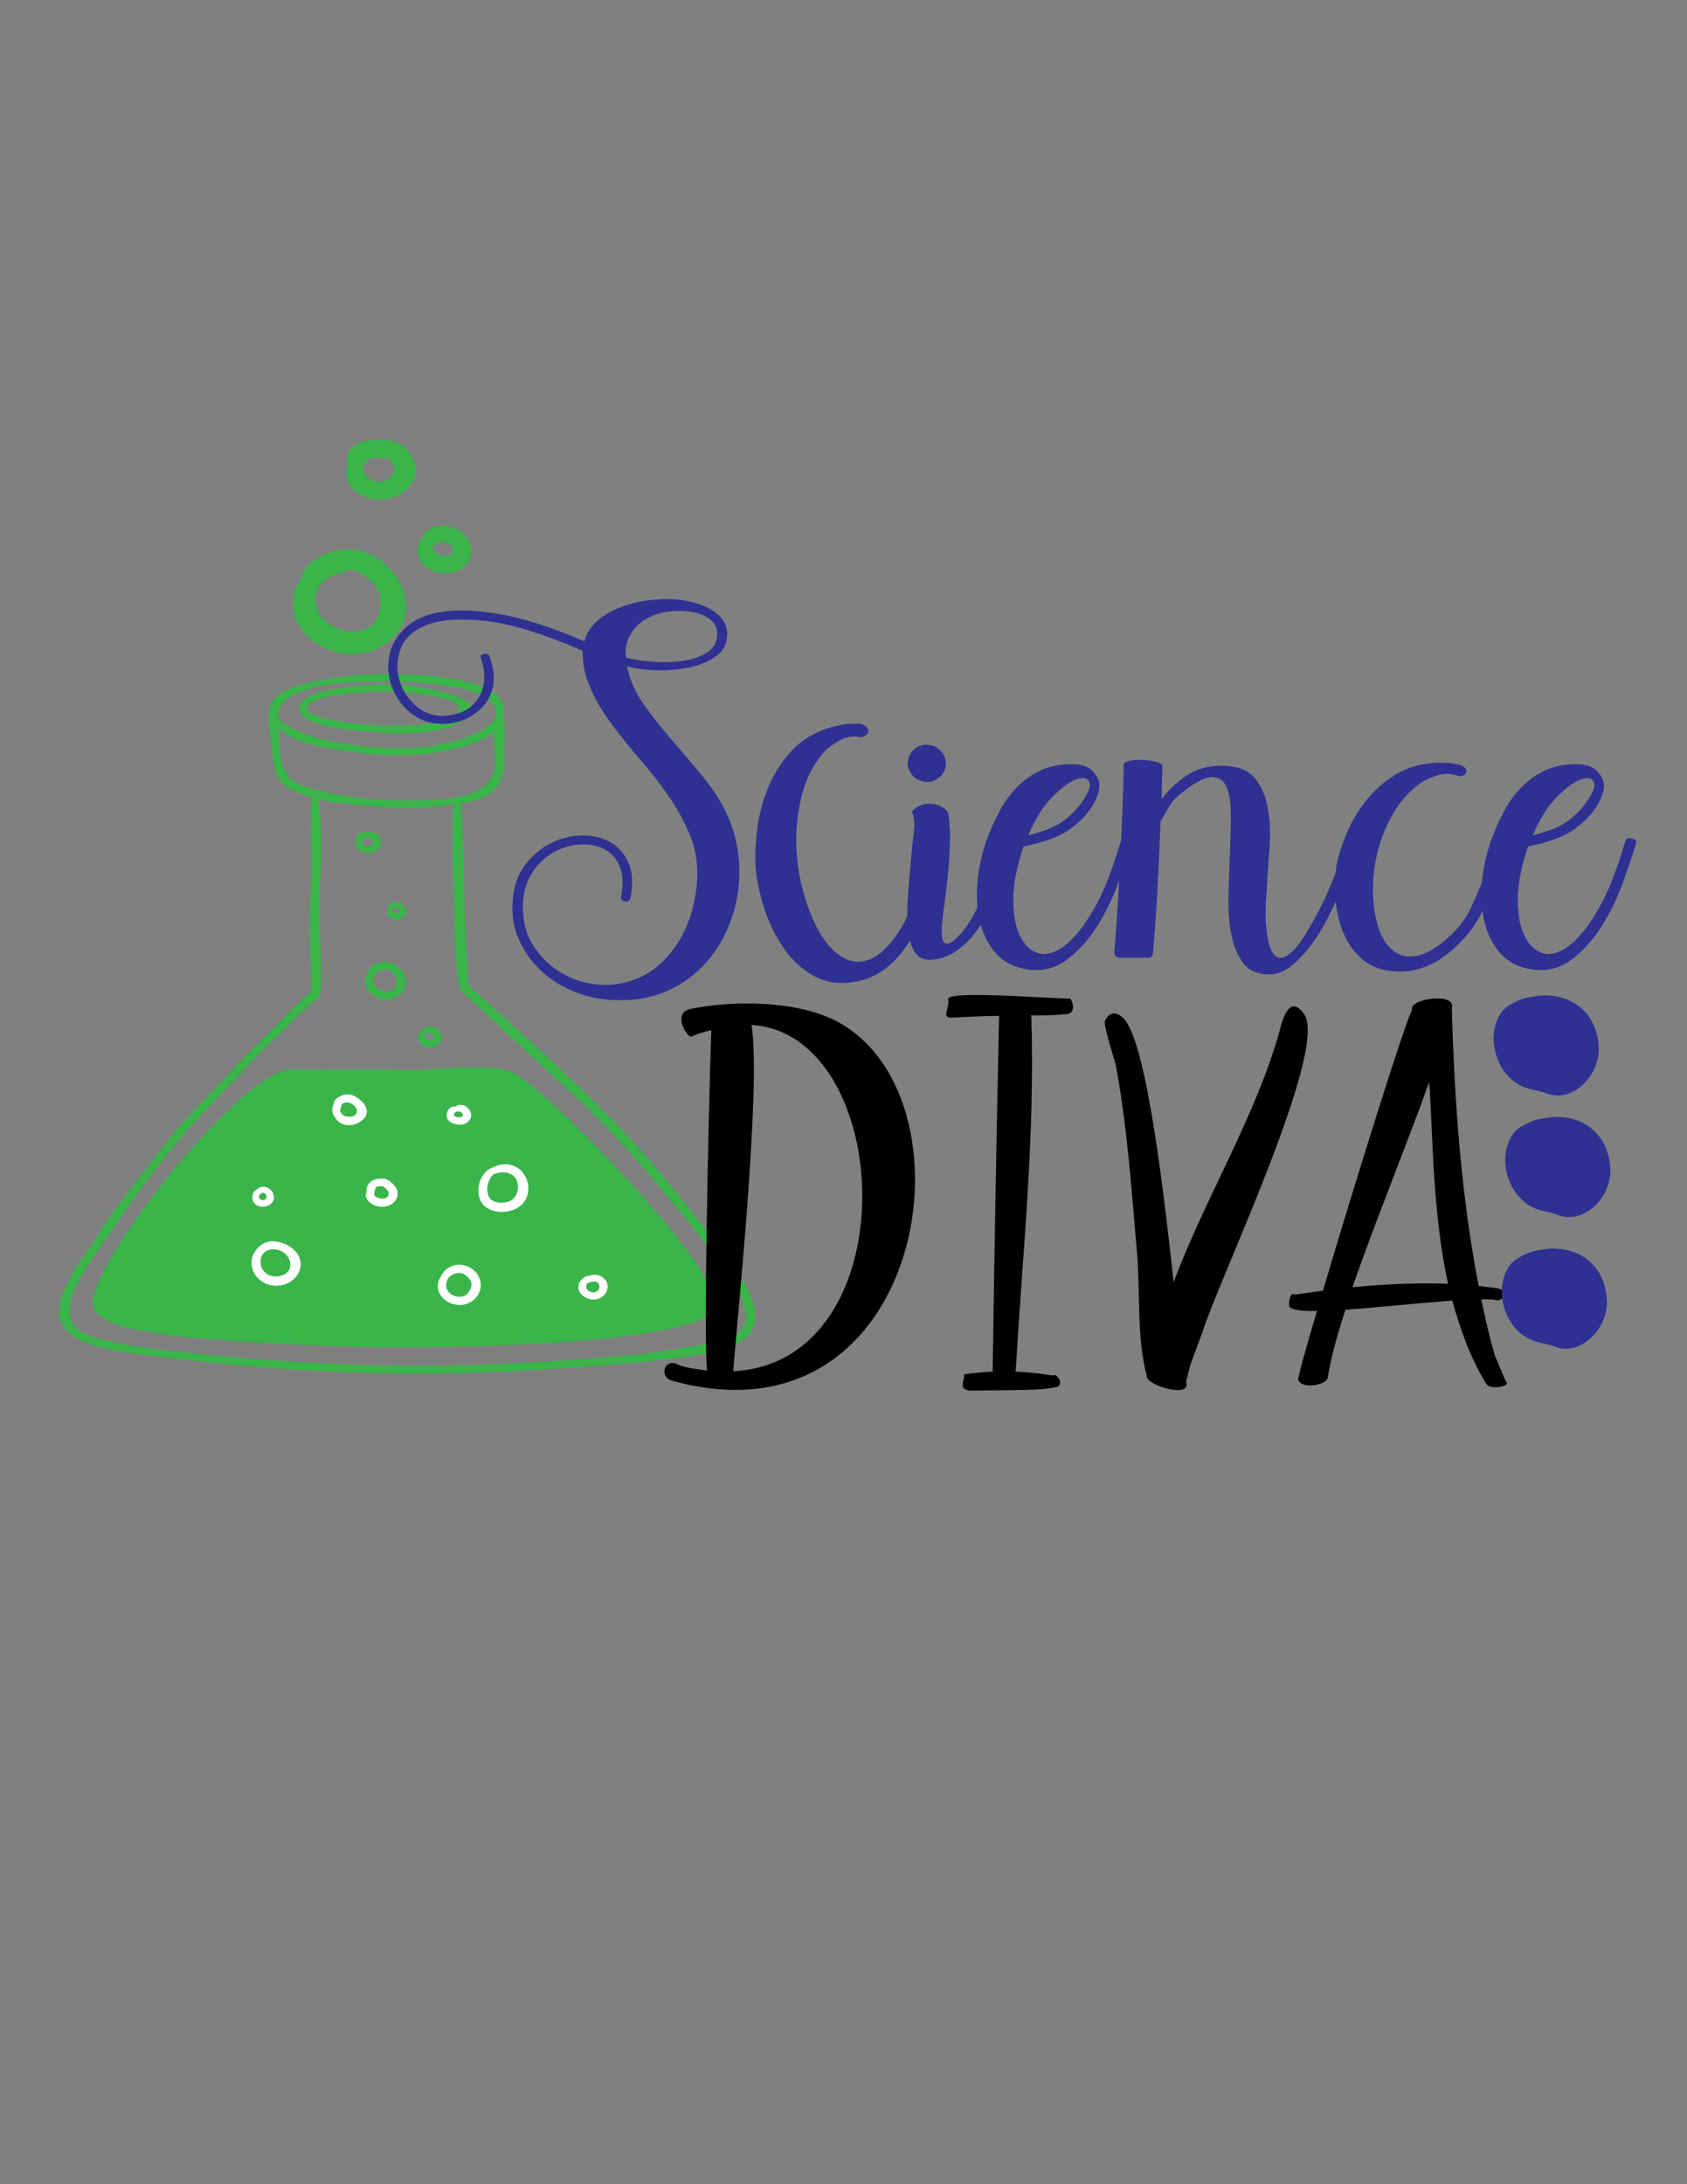 <?xml version="1.0" encoding="iso-8859-1"?>
<!-- Generator: Adobe Illustrator 21.0.0, SVG Export Plug-In . SVG Version: 6.00 Build 0)  -->
<svg version="1.1" id="Layer_1" xmlns="http://www.w3.org/2000/svg" xmlns:xlink="http://www.w3.org/1999/xlink" x="0px" y="0px"
	 width="612px" height="792px" viewBox="0 0 612 792" enable-background="new 0 0 612 792" xml:space="preserve">
<rect x="0" y="0" width="612" height="792" fill="#808080" stroke="none"/>
<g>
	<g>
		<g>
			<path fill="#39B54A" d="M130.863,265.091c11.131,1.162,28.899,2.308,38.241-4.607c10.097-7.475-16.735-11.443-20.238-11.781
				c-7.753-0.744-15.804-0.644-23.494,0.562c-4.855,0.76-11.423,1.406-15.218,4.652c-0.319,0.045-0.623,0.212-0.836,0.562
				c-0.072,0.123-0.086,0.226-0.149,0.347c-0.003,0.005-0.009,0.007-0.015,0.013c-0.021,0.026-0.013,0.065-0.031,0.093
				C105.007,263.112,126.515,264.635,130.863,265.091z M137.504,250.806c4.545-0.225,9.185,0.227,13.697,0.661
				c2.91,0.28,5.749,0.867,8.574,1.526c0.749,0.188,1.502,0.377,2.254,0.568c4.922,0.687,6.473,5.026,0.651,6.985
				c-6.911,2.458-14.859,2.547-22.163,2.629c-3.268,0.036-28.457-1.465-29.21-6.333
				C112.678,251.237,133.832,250.986,137.504,250.806z"/>
		</g>
		<path fill="#39B54A" d="M260.66,451.836c-12.982-16.878-26.143-33.409-41.352-48.652c-15.681-15.734-32.555-30.671-49.047-45.628
			c-0.09-0.082-0.157-0.143-0.247-0.184c-0.945-11.095-1.282-22.232-1.553-33.348c-0.292-10.891-0.517-21.823-1.26-32.714
			c4.23-0.654,8.797-1.737,11.497-4.311c3.712-3.535,4.477-7.887,4.342-12.689c-0.135-4.925,0.472-10.196-0.383-15.1
			c3.487-14.569-34.985-14.733-43.242-14.814c-6.637-0.082-39.237,1.716-41.375,11.688c-0.067,0.082-0.157,0.143-0.18,0.245
			c-1.283,5.149,0.697,11.913,1.012,17.144c0.27,4.373,0.832,8.889,4.86,11.606c2.677,1.819,5.917,3.147,9.427,4.148
			c-1.08,10.748,0.36,21.741-0.405,32.571c-0.9,12.383-0.45,24.99,0.45,37.373c0,0.02-0.023,0.02-0.023,0.02
			c-0.99,0.674-4.32,3.903-4.589,4.311c-0.878,0.756-1.642,1.43-1.89,1.676c-2.767,2.799-5.489,5.619-8.212,8.46
			c-3.352,3.29-6.727,6.539-9.989,9.89c-6.435,6.641-12.644,13.445-19.056,20.107c-6.097,6.334-11.406,13.507-16.694,20.434
			c-5.917,7.785-12.216,15.427-17.256,23.744c-5.152,8.46-22.904,28.484-8.437,37.005c7.042,4.128,15.861,5.251,23.983,6.314
			c11.632,1.553,23.264,2.758,34.94,3.862c40.857,3.882,81.107,3.923,122.054,0.838c9.562-0.715,19.169-1.226,28.685-2.37
			c9.314-1.124,19.956-1.982,28.685-5.333C283.878,481.076,267.927,461.256,260.66,451.836z M139.326,247.029
			c6.367-0.082,12.937,0.368,19.236,1.206c6.074,0.817,17.189,2.064,20.541,7.56c0.652,1.063,0.877,2.043,0.832,2.983
			c-0.225,0.633-0.427,1.287-0.562,1.941c-2.52,4.781-12.914,7.581-16.761,8.562c-7.267,1.859-14.714,2.207-22.229,1.941
			c-7.019-0.266-13.926-1.185-20.789-2.554c-3.375-0.674-15.816-3.964-18.831-8.521
			C100.606,247.193,129.494,247.132,139.326,247.029z M110.37,285.138c-9.809-3.086-8.617-12.689-9.269-21.19
			c0.18,0.184,0.338,0.388,0.54,0.572c6.03,5.721,19.326,7.213,27.403,8.255c11.587,1.492,22.881,1.655,34.265-0.899
			c5.625-1.267,11.744-2.922,15.681-6.58c0.023,4.189,0.787,8.603,0.518,12.26c-1.035,13.895-24.231,12.689-35.255,12.628
			C133.229,290.124,120.787,288.408,110.37,285.138z M255.665,487.308c-21.419,4.393-43.939,5.619-65.808,6.886
			c-41.127,2.37-81.669,0.572-122.616-3.801c-11.272-1.206-22.678-2.473-33.522-5.64c-17.279-5.047-3.712-23.07,1.98-31.447
			c11.047-16.306,22.341-32.878,35.975-47.57c5.602-6.048,11.294-12.015,17.031-17.961c0.833-0.797,1.62-1.676,2.362-2.493
			c0.495-0.511,0.945-1.022,1.44-1.512c3.802-3.923,7.785-7.703,11.677-11.524c0.225-0.245,0.765-0.776,1.417-1.471
			c2.272-2.248,4.567-4.495,6.975-6.62c0.742-0.633,2.002-1.471,2.655-2.452c0.517-0.123,0.945-0.49,0.99-1.144
			c1.057-12.812-1.102-25.706-0.202-38.579c0.742-10.626,0.877-21.537-0.45-32.142c8.73,2.043,18.764,2.329,26.481,2.942
			c6.704,0.531,13.702,0.041,20.339-0.817c0.788-0.102,1.665-0.204,2.565-0.327c-1.237,1.614-0.697,13.67-0.742,15.141
			c-0.135,6.396,0.225,12.853,0.36,19.249c0.225,10.625,0.495,21.68,2.025,32.224c0.09,0.613,0.495,1.001,1.035,1.144v0.02
			c0.068,0.082,0.135,0.164,0.225,0.245c13.589,13.098,27.718,25.746,41.555,38.66c12.959,12.097,24.073,25.093,35.233,38.558
			c6.592,7.928,12.937,16.04,18.719,24.479c3.353,4.863,6.84,10.012,7.2,15.877C270.986,484.734,261.874,486.042,255.665,487.308z"
			/>
		<path fill="#39B54A" d="M259.422,470.859c0-0.082-0.022-0.184-0.022-0.286c0-0.02-0.023-0.02-0.023-0.041
			c-6.367-17.971-44.333-56.54-53.614-65.289c-15.241-14.369-19.214-17.01-24.186-17.623c-12.689-1.614-24.024,0.814-36.841,0.32
			c-12.302-0.474-26.05,0.145-38.521-0.264c-18.872-0.619-75.989,73.919-72.497,85.84c1.579,5.391,10.372,7.54,15.164,8.5
			c9.764,1.982,19.911,3.147,29.878,3.842c18.291,1.308,36.695,2.166,54.986,2.534c19.866,0.429,95.641,0.05,119.489-9.522
			C258.124,476.907,259.737,474.129,259.422,470.859z"/>
		<g>
			<path fill="#FFFFFF" d="M98.87,450.09c-2.583-0.052-5.017,1.567-6.258,3.534c-0.057,0.09-0.091,0.179-0.142,0.269
				c-2.262,3.112-1.285,7.825,1.966,10.364c4.853,3.792,12.336,1.833,14.261-3.667C110.707,454.85,104.626,450.204,98.87,450.09z
				 M97.362,462.24c-2.562-1.3-3.317-4.149-2.571-6.585c0.767-1.454,2.113-2.604,3.999-2.675c3.608-0.135,6.526,2.427,6.536,5.664
				C105.339,462.34,100.426,463.792,97.362,462.24z"/>
			<path fill="#FFFFFF" d="M187.334,423.206c-2.693-1.508-5.929-1.279-8.45,0.052c-4.661,1.518-6.47,7.984-4.627,11.995
				c2.355,5.124,10.668,5.359,14.746,1.819C193.284,433.352,192.199,425.929,187.334,423.206z M186.369,434.556
				c-1.805,1.983-7.132,2.177-8.712-0.086c-1.646-2.358-0.954-6.273,1.196-8.557c2.072-1.011,4.677-1.167,6.672-0.054
				C188.624,427.589,188.515,432.199,186.369,434.556z"/>
			<path fill="#FFFFFF" d="M143.493,430.426c-0.764-1.113-2.753-3.03-4.336-3.051c-2.069-0.032-3.965,0.132-5.297,1.778
				c-0.796,0.984-1.018,1.952-0.885,2.936c-0.431,1.316-0.302,2.514,0.89,3.668c2.677,2.59,7.825,2.454,9.795-0.753
				C144.534,433.578,144.424,431.784,143.493,430.426z M140.902,433.45c-0.547,1.685-3.127,1.236-4.322,0.633
				c-0.978-0.495-0.869-1.032-0.721-1.909c0.089-0.517,0.289-1.229,0.649-1.753c0.633-0.351,1.386-0.311,2.152-0.288
				c0.591,0.019,1.334,0.942,1.708,1.28C141.055,432.036,141.171,432.626,140.902,433.45z"/>
			<path fill="#FFFFFF" d="M97.875,431.152c-1.569-1.209-3.494-1.077-4.577,0.066c-1.803,0.797-2.258,3.185-1.28,4.708
				c1.323,2.058,4.362,2.039,6.178,0.643C100.035,435.16,99.559,432.447,97.875,431.152z M96.333,434.789
				c-0.553,0.569-1.444,0.429-2.011-0.023c-0.456-0.361-0.411-0.954-0.19-1.502c0.549-0.52,1.01-0.95,1.869-0.523
				C96.813,433.147,96.913,434.192,96.333,434.789z"/>
			<path fill="#FFFFFF" d="M168.894,458.949c-3.833-1.205-7.567,0.786-8.878,3.814c-1.286,1.837-1.672,4.198-0.536,6.295
				c2.395,4.411,8.948,5.636,12.753,1.947C176.261,467.1,174.487,460.707,168.894,458.949z M170.034,468.506
				c-1.68,2.645-5.814,1.956-7.47-0.255c-1.155-1.54-0.837-3.513,0.227-5.051c0.769-0.732,1.725-1.284,3.05-1.557
				c1.966-0.406,3.798,1.035,4.721,2.468C171.532,465.618,170.91,467.125,170.034,468.506z"/>
			<path fill="#FFFFFF" d="M219.455,463.907c-1.6-1.742-3.818-2.055-5.72-1.308c-1.799-0.054-3.749,2.016-3.922,3.505
				c-0.351,3.068,2.847,5.316,6.043,5.097C219.513,470.948,221.885,466.548,219.455,463.907z M215.531,468.627
				c-1.349,0.093-2.865-0.783-2.903-2.076c-0.013-0.452,0.205-0.891,0.51-1.281c0.815-0.316,1.635-0.601,2.535-0.591
				C218.212,464.704,217.922,468.456,215.531,468.627z"/>
			<path fill="#FFFFFF" d="M170.711,403.246c-0.345-0.956-1.479-2.212-2.586-2.482c-1.249-0.304-2.143-0.028-3.063,0.493
				c-1.596-0.148-2.803,1.018-3.033,2.804c-0.34,2.653,2.753,3.874,5.181,3.717C169.752,407.613,171.531,405.5,170.711,403.246z
				 M167.248,405.051c-0.726,0.219-1.732,0.093-2.308-0.367c-0.816-0.655,0.112-1.456,0.887-1.669
				c0.707-0.041,1.379,0.037,1.822,0.652C168.032,404.199,168.015,404.819,167.248,405.051z"/>
			<path fill="#FFFFFF" d="M127.621,397.04c-1.904-0.68-4.15,0.2-5.569,1.299c-0.701,0.542-0.961,1.25-0.973,1.992
				c-1.062,1.684-0.553,3.938,1.102,5.778c2.761,3.072,7.52,2.122,9.958-0.654C135.006,402.188,130.811,398.178,127.621,397.04z
				 M129.472,403.349c-0.397,1.751-3.255,1.919-4.559,1.24c-0.851-0.442-1.424-1.201-1.619-1.997
				c0.048-0.069,0.123-0.117,0.143-0.202c0.314-1.529,0.473-2.707,2.595-2.671C127.746,399.747,129.843,401.722,129.472,403.349z"/>
		</g>
		<path fill="#39B54A" d="M159.448,374.043c-0.634-0.941-2.349-1.869-3.576-1.91c-1.365-0.044-2.079,0.57-2.806,1.495
			c-1.261,0.76-2.035,1.939-1.331,3.544c0.922,2.095,3.63,3.17,5.933,2.366C160.338,378.606,160.875,376.16,159.448,374.043z
			 M156.29,377.197c-0.79,0.255-1.668-0.358-2.049-0.924c-0.426-0.63,0.051-1.198,0.625-1.624c0.662-0.052,1.215,0.085,1.977,0.542
			C157.996,375.881,157.216,376.902,156.29,377.197z"/>
		<path fill="#39B54A" d="M142.249,349.294c-2.303-0.951-4.835-0.537-6.869,0.761c-1.112,0.706-1.64,1.525-1.872,2.449
			c-1.192,1.732-1.475,4.101-0.426,5.955c2.402,4.245,8.503,5.538,12.344,1.956C149.197,356.898,146.637,351.106,142.249,349.294z
			 M143.57,357.475c-1.131,3.159-5.814,2.278-7.394,0.12c-1.837-2.505-0.316-5.461,2.88-5.8c0.275-0.03,0.388-0.178,0.439-0.351
			c1.389-0.111,2.687,0.996,3.522,1.818C144.131,354.36,144.035,356.178,143.57,357.475z"/>
		<path fill="#39B54A" d="M145.63,327.689c-1.651-1.04-4.292-0.553-4.787,1.237c-0.794,0.916-0.772,2.259,0.247,3.328
			c1.374,1.449,4.343,1.595,5.619-0.011C147.95,330.681,147.276,328.727,145.63,327.689z M144.899,330.634
			c-0.281,1.06-2.982,0.339-2.507-0.891c0.468-0.366,0.888-0.584,1.626-0.409C144.679,329.49,145.059,330.041,144.899,330.634z"/>
		<path fill="#39B54A" d="M137.174,302.954c-1.006-1.215-2.296-1.379-3.88-1.382c-1.441,0.001-2.785,0.227-3.678,1.317
			c-0.518,0.632-0.517,1.338-0.31,2.012c-0.46,1.132-0.152,2.493,1.126,3.476c2.423,1.862,6.023,1.073,7.441-1.396
			C138.619,305.682,138.089,304.061,137.174,302.954z M135.284,305.963c-1.034,1.83-3.609,1.002-3.949-0.327
			c-0.009-0.301,0.022-0.571,0.086-0.813c0.121-0.259,0.343-0.519,0.679-0.773c0.197-0.079,0.41-0.144,0.716-0.152
			c0.503-0.012,1.063-0.007,1.564,0.07C135.205,304.093,135.624,305.359,135.284,305.963z"/>
	</g>
	<g>
		<path fill="#2E3192" d="M264.427,296.89c-2.265-5.246-5.238-10.12-8.918-14.628c-3.682-4.505-7.433-8.943-11.254-13.316
			c-3.823-4.369-7.327-8.776-10.511-13.214c-3.186-4.439-5.275-9.145-6.264-14.123c2.687,0.807,6.156,1.28,10.403,1.412
			c4.247,0.136,8.316-0.202,12.209-1.009c3.893-0.807,7.185-2.219,9.876-4.236c2.687-2.017,3.961-4.773,3.821-8.272
			c-0.143-2.825-1.417-5.176-3.821-7.061c-2.41-1.882-5.383-3.26-8.92-4.137c-3.54-0.873-7.398-1.21-11.572-1.009
			c-4.177,0.203-8.142,0.877-11.891,2.018c-3.753,1.143-7.081,2.824-9.979,5.044c-2.905,2.219-4.779,4.943-5.629,8.17
			c-11.326-4.842-21.094-8.035-29.303-9.583c-8.211-1.544-15.149-1.982-20.809-1.311c-5.66,0.674-10.087,2.254-13.271,4.741
			c-3.186,2.49-5.379,5.381-6.583,8.675c-1.202,3.298-1.487,6.693-0.85,10.189c0.637,3.499,1.984,6.626,4.034,9.381
			c2.054,2.759,4.671,4.877,7.857,6.356c3.186,1.482,6.831,1.885,10.935,1.21c2.549-0.403,4.917-1.276,7.114-2.622
			c2.193-1.343,3.999-3.027,5.416-5.045c1.413-2.017,2.261-4.404,2.546-7.162c0.283-2.756-0.211-5.883-1.485-9.382
			c-0.286-0.807-0.993-1.075-2.125-0.807c-1.134,0.271-1.417,0.877-0.848,1.816c0.705,2.153,1.061,4.338,1.061,6.557
			s-0.461,4.306-1.38,6.254c-0.923,1.952-2.303,3.601-4.142,4.944c-1.841,1.346-4.177,2.219-7.007,2.622
			c-4.388,0.675-8.208-0.267-11.467-2.825c-3.254-2.553-5.484-5.75-6.688-9.583c-1.202-3.833-1.096-7.698,0.319-11.601
			c1.415-3.899,4.638-6.825,9.661-8.776c5.027-1.948,12.104-2.421,21.235-1.412c9.129,1.009,20.842,4.609,35.143,10.793
			c0,4.978,1.024,9.684,3.078,14.123c2.05,4.438,4.671,8.776,7.857,13.012c3.184,4.237,6.583,8.443,10.192,12.609
			c3.61,4.172,6.934,8.443,9.979,12.812c3.043,4.372,5.592,8.978,7.644,13.82c2.052,4.842,3.008,10.088,2.867,15.737
			c-0.143,3.363-0.637,6.859-1.485,10.491c-0.85,3.631-2.16,7.127-3.928,10.491c-1.773,3.36-4.001,6.421-6.69,9.179
			c-2.689,2.756-5.875,4.943-9.555,6.557c-4.533,1.882-9.237,2.623-14.121,2.219c-4.884-0.403-9.342-1.784-13.376-4.136
			c-4.036-2.355-7.4-5.548-10.087-9.583c-2.691-4.035-4.034-8.808-4.034-14.324c0-4.571,0.989-8.505,2.973-11.802
			c1.98-3.295,4.458-5.851,7.431-7.667c2.973-1.816,6.121-2.891,9.45-3.229c3.324-0.334,6.334,0.101,9.024,1.312
			c2.689,1.21,4.706,3.263,6.053,6.153c1.342,2.894,1.593,6.626,0.743,11.198c-0.286,1.078,0.141,1.715,1.274,1.917
			c1.132,0.202,1.839-0.233,2.125-1.312c0.989-5.245,0.705-9.548-0.85-12.912c-1.56-3.36-3.858-5.851-6.901-7.465
			c-3.045-1.613-6.477-2.352-10.298-2.219c-3.823,0.136-7.47,1.078-10.937,2.825c-3.469,1.749-6.512,4.306-9.129,7.667
			c-2.621,3.363-4.142,7.465-4.566,12.307c-0.569,5.381,0.138,10.321,2.122,14.828c1.982,4.505,4.812,8.439,8.494,11.802
			c3.68,3.361,8.033,5.952,13.06,7.768c5.023,1.815,10.368,2.654,16.03,2.521c5.521,0,10.619-0.977,15.29-2.925
			c4.671-1.952,8.775-4.574,12.315-7.868c3.537-3.298,6.477-7.131,8.813-11.5c2.336-4.372,3.999-8.978,4.99-13.82
			c0.989-4.843,1.274-9.817,0.85-14.93C267.613,306.507,266.409,301.599,264.427,296.89z M228.86,229.806
			c1.485-2.352,3.43-4.201,5.84-5.547c2.404-1.343,5.06-2.185,7.962-2.522c2.9-0.334,5.627-0.302,8.175,0.101
			c2.546,0.404,4.704,1.245,6.475,2.522c1.769,1.28,2.724,2.925,2.867,4.943c0.141,3.228-1.061,5.649-3.61,7.264
			c-2.549,1.613-5.627,2.657-9.237,3.127c-3.61,0.473-7.325,0.539-11.148,0.202c-3.823-0.334-6.868-0.838-9.131-1.514
			C226.769,235.02,227.373,232.162,228.86,229.806z"/>
		<path fill="#2E3192" d="M336.958,283.513c1.839-0.188,3.362-0.991,4.566-2.408c1.202-1.416,1.731-3.067,1.593-4.957
			c-0.286-1.888-1.136-3.4-2.549-4.533c-1.417-1.133-3.116-1.651-5.095-1.559c-1.843,0.191-3.366,0.992-4.566,2.408
			c-1.202,1.416-1.734,3.116-1.593,5.099c0.286,1.795,1.132,3.257,2.549,4.391C333.276,283.089,334.974,283.608,336.958,283.513z"/>
		<path fill="#2E3192" d="M592.043,304.028c-1.347-0.334-2.16,0.035-2.441,1.109c-3.115,10.627-6.477,19-10.087,25.119
			c-3.61,6.121-7.149,10.424-10.616,12.912c-3.471,2.487-6.583,3.295-9.344,2.422c-2.76-0.874-4.957-3.027-6.583-6.456
			c-1.628-3.43-2.408-7.9-2.336-13.417c0.07-5.513,1.307-11.768,3.715-18.763c7.077-1.479,12.317-3.328,15.714-5.548
			c3.399-2.219,6.158-4.807,8.281-7.767c1.415-1.882,2.476-4,3.186-6.355c0.708-2.352,0.352-4.471-1.061-6.356
			c-1.56-2.553-4.46-3.833-8.707-3.833c-4.247,0-7.962,0.74-11.148,2.219c-3.184,1.482-6.018,3.465-8.492,5.952
			c-2.478,2.49-4.64,5.447-6.477,8.877c-1.841,3.429-3.471,7.096-4.884,10.995c-1.673,4.902-2.72,9.869-3.159,14.899
			c-1.225,2.989-2.502,5.946-3.856,8.855c-2.506,5.381-6.484,10.021-11.933,13.92c-2.799,2.017-5.341,3.263-7.623,3.733
			c-2.286,0.473-4.31,0.372-6.077-0.302c-1.767-0.671-3.313-1.816-4.639-3.43c-1.326-1.614-2.431-3.632-3.315-6.052
			c-1.327-4.035-2.026-8.54-2.099-13.517c-0.075-4.975,0.515-9.887,1.768-14.729c1.251-4.842,3.167-9.448,5.746-13.82
			c2.574-4.369,5.855-7.969,9.834-10.793c1.324-0.94,3.313-1.848,5.965-2.724c2.652-0.873,5.302-0.772,7.954,0.302
			c1.619-0.133,2.504-0.637,2.652-1.514c0.144-0.873-0.37-1.645-1.548-2.32c-2.799-0.939-6.263-1.277-10.385-1.009
			c-5.158,0.403-9.688,1.784-13.59,4.136c-3.905,2.355-7.291,5.246-10.163,8.675c-2.874,3.43-5.232,7.163-7.072,11.198
			c-1.843,4.035-3.203,7.938-4.088,11.701c-0.259,1.277-0.437,2.634-0.578,4.028c-0.095,0.251-0.173,0.47-0.272,0.729
			c-0.85,2.22-1.843,4.61-2.975,7.163c-1.134,2.556-2.408,5.113-3.821,7.667c-3.54,6.727-6.512,11.166-8.918,13.316
			c-2.41,2.153-4.355,2.622-5.84,1.412c-1.487-1.21-2.516-3.833-3.078-7.868c-0.569-4.035-0.637-8.944-0.213-14.728
			c0.281-5.11,0.637-10.422,1.061-15.939c0.424-5.513,0.246-10.523-0.53-15.031c-0.78-4.505-2.41-8.202-4.884-11.096
			c-2.478-2.891-6.477-4.338-11.998-4.338c-4.957,0-9.204,1.21-12.741,3.632c-3.54,2.421-6.512,5.245-8.918,8.474
			c0-2.286,0.033-4.439,0.108-6.456c0.068-2.017,0.105-3.966,0.105-5.851c0-0.404-0.743-0.807-2.23-1.21
			c-1.485-0.404-3.078-0.638-4.777-0.706c-1.701-0.066-3.291,0.035-4.779,0.302c-1.487,0.271-2.23,0.807-2.23,1.614
			c0,4.035-0.105,8.643-0.319,13.82c-0.177,4.349-0.388,8.901-0.615,13.581c-0.04,0.095-0.099,0.166-0.127,0.276
			c-3.116,10.627-6.477,19-10.087,25.119c-3.61,6.121-7.149,10.424-10.616,12.912c-3.471,2.487-6.583,3.295-9.344,2.422
			c-2.76-0.874-4.957-3.027-6.583-6.456c-1.628-3.43-2.408-7.9-2.336-13.417c0.07-5.513,1.307-11.768,3.715-18.763
			c7.077-1.479,12.317-3.328,15.714-5.548c3.399-2.219,6.159-4.807,8.281-7.767c1.415-1.882,2.476-4,3.186-6.355
			c0.707-2.352,0.352-4.471-1.061-6.356c-1.56-2.553-4.46-3.833-8.707-3.833s-7.962,0.74-11.148,2.219
			c-3.184,1.482-6.018,3.465-8.492,5.952c-2.478,2.49-4.64,5.447-6.477,8.877c-1.841,3.429-3.471,7.096-4.884,10.995
			c-1.698,4.978-2.76,10.021-3.186,15.132c-0.254,3.061-0.208,5.958,0.07,8.728c-0.009,0.018-0.018,0.037-0.026,0.055
			c-2.267,4.674-4.746,8.335-7.433,10.978c-1.984,1.888-3.397,2.571-4.247,2.054c-0.848-0.52-1.274-1.864-1.274-4.037
			c0-2.171,0.246-5.004,0.745-8.499c0.494-3.493,0.954-7.246,1.38-11.261c0.424-4.012,0.705-8.074,0.848-12.181
			c0.141-4.108-0.073-7.908-0.637-11.402c-0.567-0.943-1.415-1.699-2.546-2.266c-1.136-0.567-2.338-0.897-3.61-0.992
			c-1.274-0.092-2.549,0.095-3.823,0.567c-1.274,0.474-2.336,1.229-3.186,2.266c0.85,2.078,1.096,4.462,0.745,7.153
			c-0.356,2.691-0.745,6.493-1.169,11.402c-0.424,4.249-0.776,8.547-1.061,12.889c-0.15,2.3-0.204,4.466-0.175,6.514
			c-1.433,3.143-3.303,6.161-5.621,9.052c-2.418,3.04-4.799,5.11-7.138,6.206c-2.342,1.101-4.577,1.464-6.712,1.091
			c-2.134-0.369-4.174-1.348-6.122-2.932c-1.948-1.584-3.779-3.695-5.497-6.332c-2.702-4.432-4.869-9.566-6.5-15.405
			c-1.633-5.835-2.522-11.755-2.667-17.751c-0.148-5.995,0.503-11.87,1.949-17.628c1.442-5.754,3.892-10.77,7.344-15.041
			c1.149-1.421,3.032-2.963,5.647-4.625c2.616-1.659,5.533-2.171,8.757-1.538c1.721-0.542,2.528-1.345,2.417-2.412
			c-0.115-1.061-0.916-1.848-2.409-2.361c-3.341-0.439-7.218-0.012-11.624,1.285c-5.492,1.702-9.994,4.405-13.511,8.101
			c-3.519,3.7-6.305,7.908-8.363,12.627c-2.061,4.72-3.464,9.673-4.21,14.859c-0.749,5.186-1.014,10.102-0.804,14.741
			c0.331,4.448,1.329,9.34,2.996,14.665c1.665,5.33,4.03,10.256,7.097,14.773c3.063,4.522,6.87,8.002,11.422,10.437
			c4.547,2.439,9.87,2.991,15.967,1.658c6.257-1.368,11.703-5.151,16.339-11.357c0.789-1.093,1.511-2.194,2.201-3.3
			c0.468,1.764,1.111,3.288,1.979,4.503c1.413,1.983,3.61,2.784,6.583,2.408c2.83-0.378,5.379-1.299,7.644-2.762
			c2.263-1.465,4.317-3.258,6.159-5.382c1.211-1.4,2.297-2.912,3.325-4.475c1.095,3.893,2.853,7.29,5.338,10.146
			c2.689,3.093,6.229,5.045,10.619,5.852c5.66,1.075,10.649,0.031,14.969-3.128c4.317-3.159,8.07-7.263,11.254-12.307
			c3.186-5.044,5.767-10.355,7.751-15.938c0.102-0.287,0.189-0.542,0.289-0.824c-0.156,2.872-0.319,5.731-0.5,8.553
			c-0.426,6.592-0.85,12.443-1.274,17.553c0,1.346,0.71,2.017,2.122,2.017h9.981c1.274,0,1.911-0.536,1.911-1.614
			c0.705-8.07,1.272-16.071,1.698-24.009c0.424-7.935,0.776-15.939,1.061-24.008c0.138,0,0.213-0.066,0.213-0.202
			c0.705-1.211,1.626-2.79,2.76-4.741c1.132-1.949,2.687-3.664,4.671-5.145c4.671-3.763,8.281-5.68,10.83-5.75
			c2.549-0.066,4.352,1.079,5.416,3.43c1.061,2.355,1.591,5.684,1.591,9.986c0,4.306-0.105,8.979-0.316,14.022
			c-0.213,5.044-0.393,10.189-0.532,15.434c-0.143,5.246,0.213,9.987,1.061,14.224c0.85,4.236,2.3,7.702,4.352,10.39
			c2.052,2.689,5.203,4.035,9.45,4.035c2.687,0,5.308-1.009,7.857-3.026c2.549-2.017,4.954-4.54,7.22-7.566
			c2.263-3.026,4.317-6.356,6.159-9.986c1.007-1.992,1.939-3.934,2.821-5.845c0.376,3.763,1.211,7.394,2.566,10.873
			c1.619,4.171,4.123,7.635,7.514,10.39c3.386,2.758,7.879,4.136,13.478,4.136c5.746,0,11.343-2.083,16.794-6.255
			c5.448-4.302,9.503-9.078,12.154-14.323c0.241-0.477,0.479-0.999,0.718-1.491c0.187,1.424,0.42,2.822,0.751,4.167
			c1.061,4.306,2.938,8.004,5.627,11.096c2.689,3.093,6.229,5.045,10.619,5.852c5.66,1.075,10.649,0.031,14.969-3.128
			c4.317-3.159,8.07-7.263,11.254-12.307c3.186-5.044,5.767-10.355,7.751-15.938c1.982-5.58,3.537-10.189,4.671-13.821
			C593.849,305.072,593.387,304.365,592.043,304.028z M564.97,288.796c3.397-3.36,6.297-5.447,8.705-6.254
			c2.406-0.807,3.928-0.435,4.566,1.109c0.637,1.547-0.461,4.205-3.291,7.969c-1.841,2.422-4.034,4.54-6.583,6.356
			c-2.549,1.816-6.655,3.464-12.315,4.943C558.598,296.866,561.571,292.159,564.97,288.796z M381.933,288.796
			c3.397-3.36,6.297-5.447,8.705-6.254c2.406-0.807,3.928-0.435,4.566,1.109c0.637,1.547-0.461,4.205-3.291,7.969
			c-1.841,2.422-4.034,4.54-6.583,6.356s-6.655,3.464-12.315,4.943C375.561,296.866,378.534,292.159,381.933,288.796z"/>
	</g>
	<g>
		<path d="M250.431,365.872c13.444-2.812,33.121-3.124,47.537,2.03c59.228,21.084,40.912,159.146-54.159,132.752
			c-5.067-1.407-2.729-9.059,2.922-5.468c3.311,0.938,6.624,1.407,9.74,1.718v-0.467c-1.169-10.778,0.391-86.993,1.56-122.913
			c-3.313,0.781-6.04,1.718-7.015,2.343C249.458,376.804,243.614,367.278,250.431,365.872z M272.642,371.651
			c3.702,22.646-5.844,112.916-6.624,125.567C329.725,493.937,324.854,374.93,272.642,371.651z"/>
		<path d="M349.787,498.311c3.507-0.469,6.82-0.782,10.326-0.938c0.584-41.699,1.364-84.179,2.338-129.003
			c-5.26,0-11.104,0.312-17.144,0.626c-4.091,0.312-0.584-3.905-1.364-6.56c-0.973-3.28,30.197-0.78,43.835-0.312
			c0.584-1.249,3.702,5.622-1.362,5.622c-2.338,0.312-6.624,0.469-12.469,0.469c0,0.156,0.193,0.312,0.193,0.468
			c1.364,44.356-3.116,84.18-5.649,128.38c0,0-0.196,0.156-0.196,0.311c4.482,0.156,8.962,0.625,13.637,1.405
			c1.56-1.249,5.067,4.374,0,4.374c-2.922,0.625-6.04,0.938-30.197,1.094C347.645,503.621,349.787,501.279,349.787,498.311z"/>
		<path d="M404.917,386.956c-0.584-2.812-4.675-15.15-4.091-16.711c1.753-3.749,4.675-3.436,7.209-0.469
			c8.378,10.152,14.613,67.001,17.728,95.113c11.495-30.611,29.224-59.036,38.186-90.115c0.584-2.03,3.118-15.618,9.158-7.028
			c8.96,12.807-30.784,95.894-36.821,115.103l-4.482,12.182l-1.169,4.53l-0.389,1.249c2.533,6.872-15.002,1.249-14.222-1.874
			c-3.702-13.9-2.338-29.986-3.507-44.198C410.568,432.247,409.01,409.289,404.917,386.956z"/>
		<path d="M512.259,366.184c-1.364-4.061,16.171-6.559,14.417-0.625c0.973,33.734,3.311,67.47,9.74,100.734l6.429,0.782
			c4.871,0.625,2.338,4.997,0,4.372c-1.169-0.313-3.116-0.313-5.453-0.313c1.362,6.717,2.922,13.589,4.869,20.304l3.898,9.215
			c2.531,2.029-5.455,3.592-7.013,1.094c-5.651-9.215-9.353-19.524-12.275-30.144c-11.493,0.782-26.69,2.5-38.768,3.281
			c-2.924,8.902-5.262,17.335-6.431,24.676c-0.584,2.812-9.546,4.216-10.715,0.78c-0.193-0.625,2.533-10.62,6.82-24.987
			c-6.04,0.156-10.131-0.469-10.131-2.031c0-1.718,0.389-4.997,2.142-3.903l10.131-1.407
			C491.217,429.905,509.53,371.182,512.259,366.184z M525.312,465.514c-5.651-25.925-5.455-53.568-6.82-73.248
			c-8.182,22.958-19.482,50.29-27.859,74.497C502.128,465.669,513.817,465.045,525.312,465.514z"/>
	</g>
	<path fill="#39B54A" d="M133.466,200.666c-6.374-2.633-13.382-1.486-19.012,2.106c-3.077,1.955-4.54,4.22-5.18,6.778
		c-3.299,4.795-4.082,11.35-1.18,16.482c6.649,11.749,23.533,15.327,34.164,5.413C152.695,221.713,145.611,205.68,133.466,200.666z
		 M137.122,223.309c-3.131,8.743-16.091,6.304-20.465,0.333c-5.083-6.935-0.875-15.114,7.97-16.053
		c0.762-0.083,1.074-0.492,1.214-0.97c3.845-0.307,7.438,2.757,9.748,5.031C138.676,214.688,138.409,219.718,137.122,223.309z"/>
	<path fill="#39B54A" d="M166.155,192.08c-4.571-2.878-11.878-1.531-13.25,3.424c-2.199,2.535-2.136,6.251,0.684,9.212
		c3.804,4.01,12.019,4.415,15.552-0.031C172.577,200.36,170.711,194.951,166.155,192.08z M164.132,200.231
		c-0.778,2.935-8.253,0.938-6.94-2.466c1.294-1.012,2.458-1.617,4.501-1.132C163.525,197.063,164.574,198.589,164.132,200.231z"/>
	<path fill="#39B54A" d="M147.938,163.35c-2.785-3.361-6.356-3.817-10.738-3.825c-3.987,0.002-7.707,0.628-10.18,3.645
		c-1.433,1.749-1.432,3.703-0.859,5.57c-1.274,3.132-0.422,6.901,3.118,9.619c6.707,5.155,16.671,2.97,20.596-3.865
		C151.936,170.9,150.471,166.411,147.938,163.35z M142.706,171.678c-2.862,5.064-9.989,2.773-10.93-0.905
		c-0.025-0.834,0.06-1.58,0.237-2.251c0.336-0.718,0.95-1.436,1.879-2.14c0.544-0.218,1.135-0.398,1.982-0.422
		c1.393-0.033,2.943-0.018,4.329,0.193C142.487,166.501,143.647,170.005,142.706,171.678z"/>
	<g>
		<g>
			<path fill="#2E3192" d="M561.856,452.776c12.215-0.737,20.83,7.246,21.081,19.169c0.217,10.309-9.837,19.906-18.905,16.348
				c-2.614-1.026-5.487-1.269-8.11-2.276c-10.094-3.875-14.569-18.702-8.063-27.383c1.588-2.119,4.424-3.408,6.929-4.441
				C557.067,453.252,559.676,453.179,561.856,452.776z"/>
			<path fill="#2E3192" d="M563.1,405.056c12.215-0.737,20.83,7.246,21.081,19.169c0.217,10.309-9.837,19.906-18.905,16.348
				c-2.615-1.026-5.487-1.269-8.11-2.276c-10.094-3.875-14.569-18.702-8.063-27.383c1.588-2.119,4.424-3.408,6.929-4.441
				C558.311,405.532,560.92,405.459,563.1,405.056z"/>
			<path fill="#2E3192" d="M558.887,360.976c12.215-0.737,20.83,7.246,21.081,19.169c0.217,10.309-9.837,19.906-18.905,16.348
				c-2.615-1.026-5.488-1.269-8.11-2.276c-10.094-3.875-14.569-18.702-8.063-27.383c1.588-2.119,4.424-3.408,6.929-4.441
				C554.098,361.453,556.707,361.379,558.887,360.976z"/>
		</g>
	</g>
</g>
<g>
</g>
<g>
</g>
<g>
</g>
<g>
</g>
<g>
</g>
<g>
</g>
</svg>
